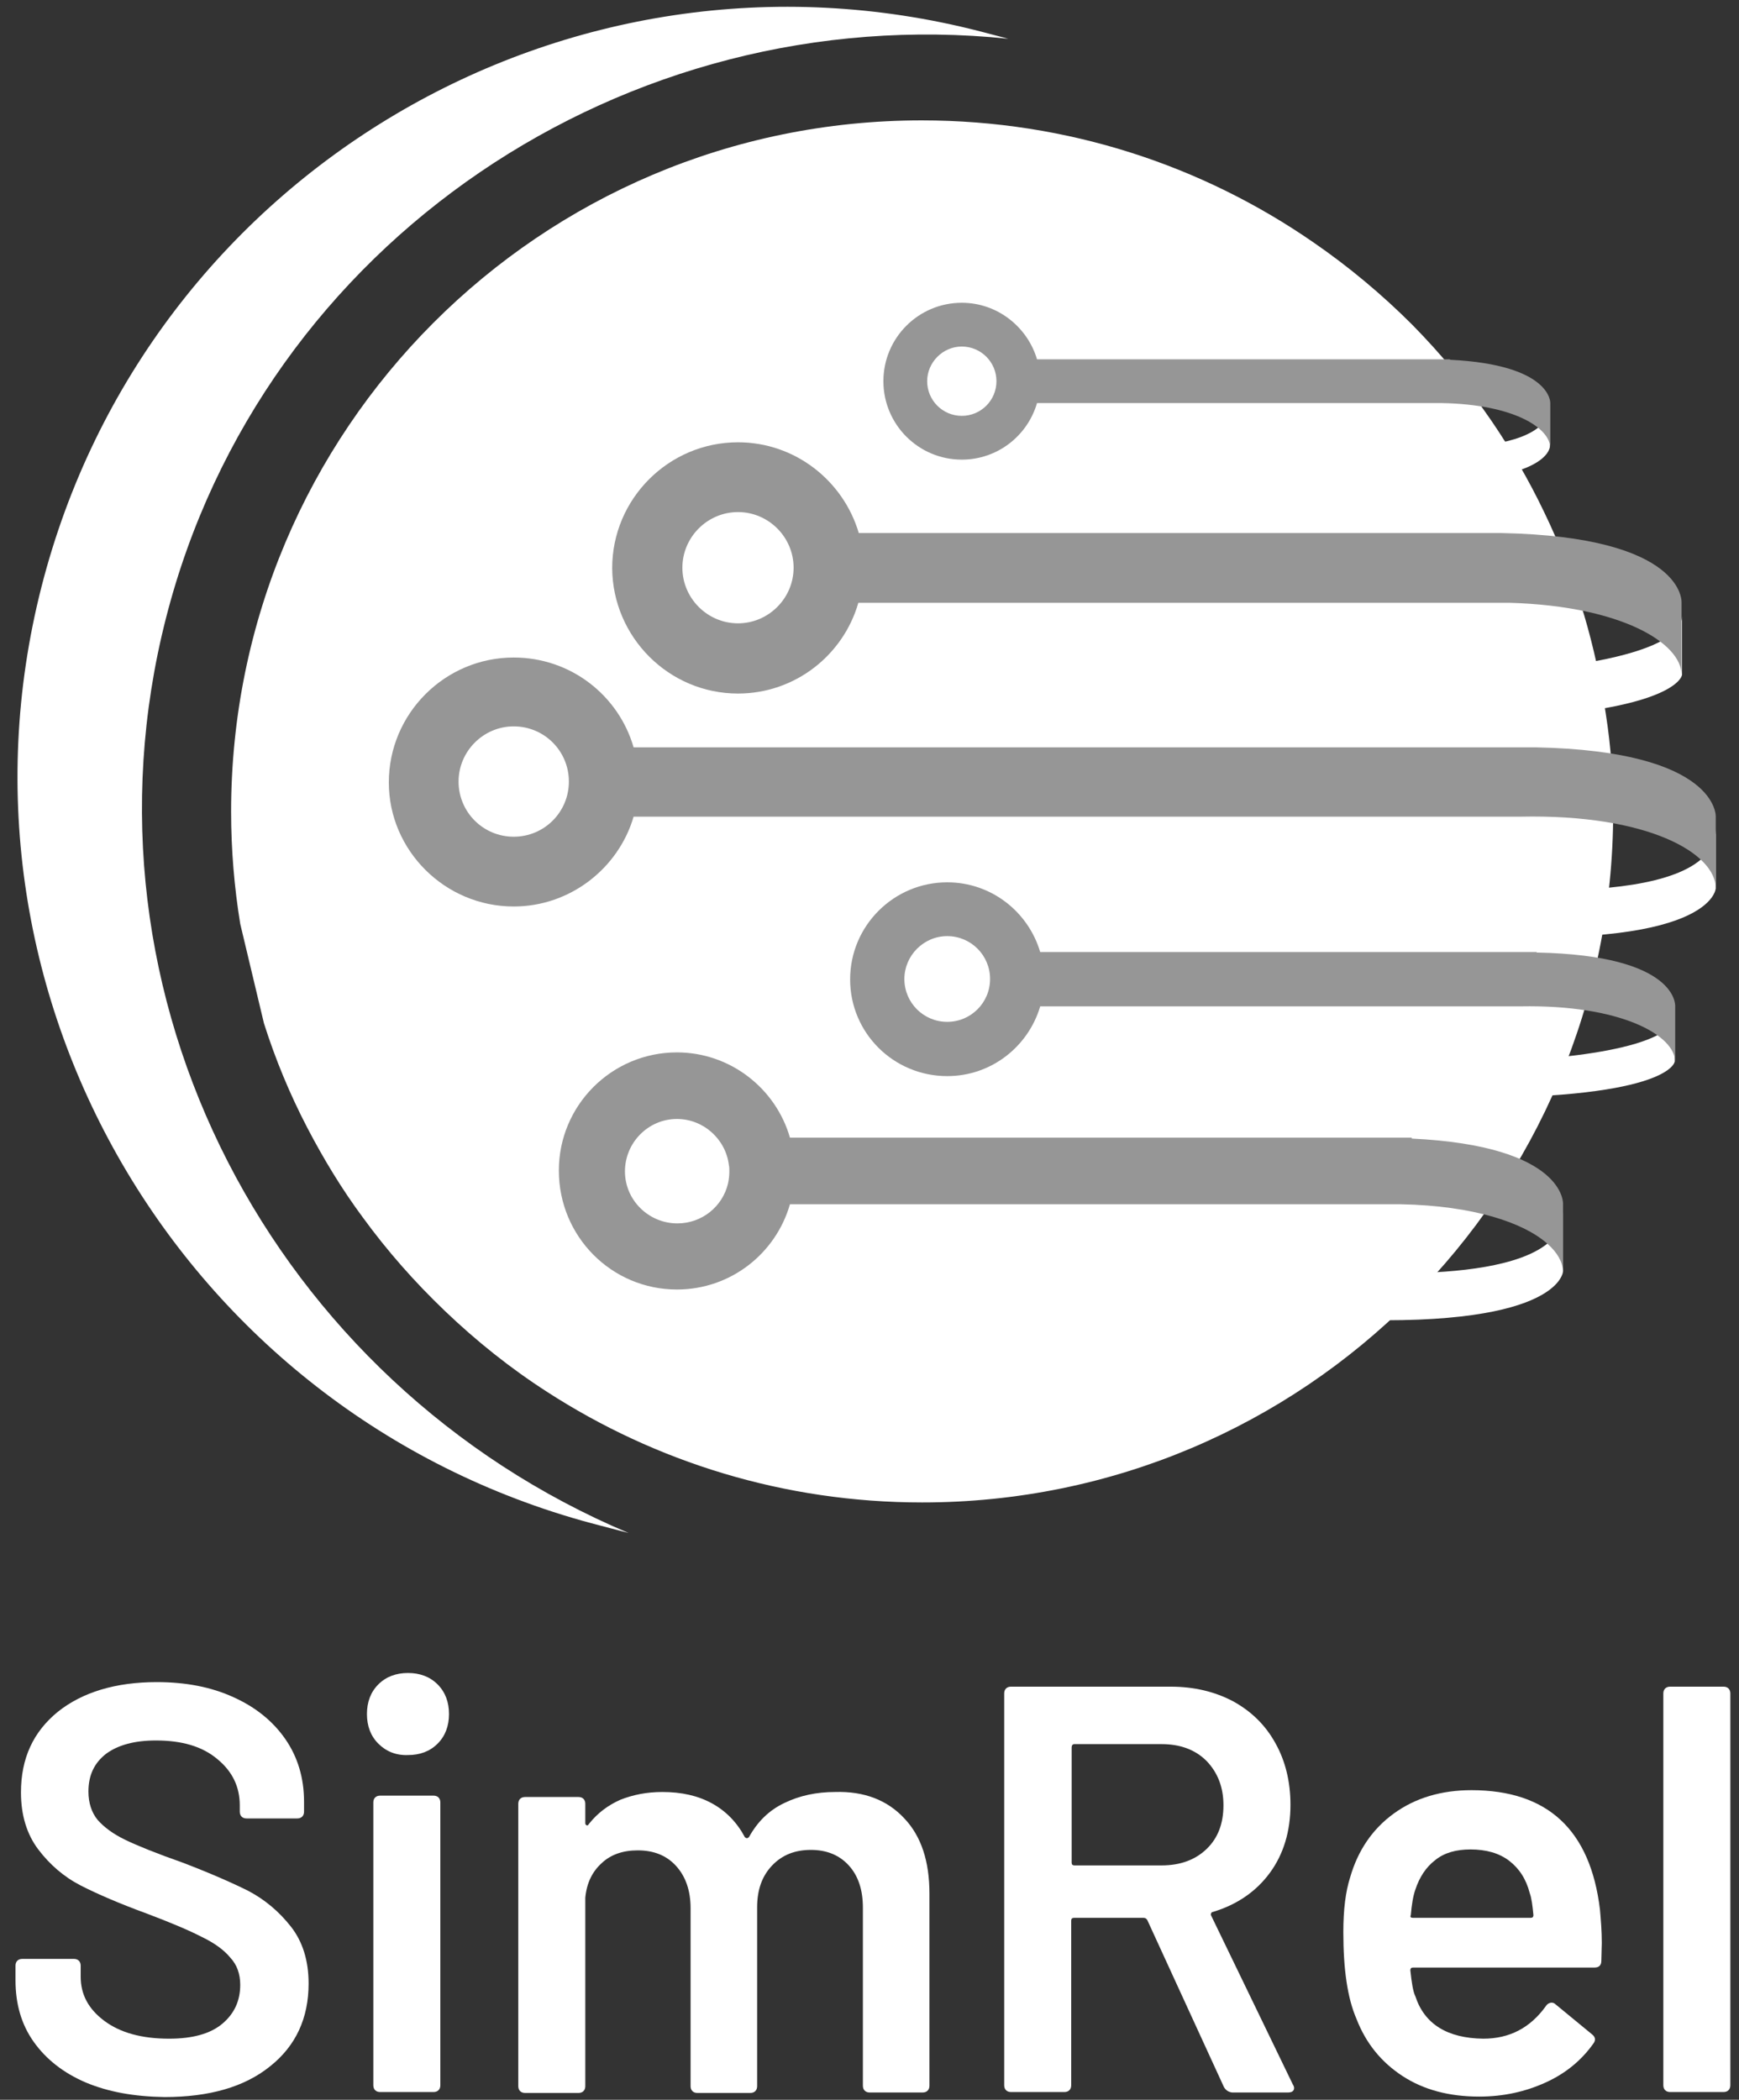 <?xml version="1.0" encoding="utf-8"?>
<!-- Generator: Adobe Illustrator 27.0.1, SVG Export Plug-In . SVG Version: 6.00 Build 0)  -->
<svg version="1.1" xmlns="http://www.w3.org/2000/svg" xmlns:xlink="http://www.w3.org/1999/xlink" x="0px" y="0px"
	 viewBox="0 0 381.5 460.5" style="enable-background:new 0 0 381.5 460.5;" xml:space="preserve">
<rect x="0" y="0" width="381.5" height="460.5" fill="#333333" stroke="none"/>
<style type="text/css">
	.st0{fill:#FFFFFF;}
	.st1{fill:#969696;}
</style>
<g id="Layer_1">
	<path class="st0" d="M285.8,288.9c0-8,0-10.7,0-10.7s41.3,4.6,53.7-5.5c1.2-1,2.1-2.1,2.7-3.4c0.5-1,0.7-2.1,0.7-3.4v12.8
		c0,0,0,0,0,0.1C342.8,280,340,292.5,285.8,288.9z"/>
	<path class="st0" d="M376.4,194.8c0,0-0.4,13.9-57.2,10.1c0-8,0-10.7,0-10.7s57,6.4,57.2-12.3V194.8z"/>
	<path class="st0" d="M340,98c0,0-0.3,9.8-40.3,7.1c0-5.6,0-7.5,0-7.5s40.2,4.5,40.3-8.7V98z"/>
	<path class="st0" d="M367.4,232.8c0,0-0.7,8-45.6,8c0-6.4,0-5.6,0-8c21.9,0,45.6-3.2,45.6-10.2V232.8z"/>
	<path class="st0" d="M369,148c0,0-0.9,10-57.6,10c0-8,0-7,0-10c27.7,0,57.6-4,57.6-12.9V148z"/>
	<g>
		<path class="st0" d="M36.4,135.6C57.5,52.9,137.4-0.2,221.2,8.5c-1.9-0.5-4.2-1.1-6.1-1.6C124.4-16.5,32.2,38.2,9.1,128.7
			s32,182.7,122.7,205.9c1.9,0.5,4.2,1.1,6.1,1.6C59.9,303.3,15.2,218.7,36.4,135.6z"/>
	</g>
	<path class="st0" d="M353.9,178c0,83.7-67.8,151.5-151.6,151.5c-30.3,0-58.5-8.9-82.2-24.2h0c-8.1-5.2-15.6-11.2-22.5-17.8
		c-6.6-6.3-12.6-13.1-18-20.5c-4.6-6.2-8.6-12.8-12.2-19.7c-3.8-7.3-7-15-9.5-22.9l-5.2-21.8c-1.3-8-2-16.2-2-24.6
		c0-83.7,67.8-151.6,151.5-151.6c32,0,61.6,9.9,86,26.8c7.7,5.3,15,11.4,21.6,18c6.4,6.5,12.2,13.5,17.4,21.1
		c4.3,6.3,8.2,13,11.5,19.9c3.5,7.2,6.4,14.8,8.8,22.6c2.1,7.1,3.7,14.4,4.8,21.9C353.4,163.7,353.9,170.8,353.9,178z"/>
</g>
<g id="OBJECTS">
	<path class="st1" d="M148.5,282.8c11.8,0,21.7-7.9,24.8-18.7h133.9c16.2,0.3,27.1,4.1,32.2,8.6c2.3,2,3.4,4.1,3.5,6.1
		c0,0,0,0.1,0,0.1v-14.7c0-0.1,0-0.2,0-0.2s0.6-12.7-33.2-14.3v-0.2H173.3c-3.1-10.8-13.1-18.7-24.8-18.7
		c-14.3,0-25.9,11.6-25.9,25.9C122.6,271.2,134.2,282.8,148.5,282.8z M148.5,245.4c5.8,0,10.7,4.4,11.4,10.1
		c0.1,0.4,0.1,0.9,0.1,1.4c0,0.9-0.1,1.8-0.3,2.7c-1.2,5-5.7,8.7-11.1,8.7c-6.3,0-11.5-5.1-11.5-11.4
		C137.1,250.6,142.2,245.4,148.5,245.4z"/>
	<path class="st1" d="M211,100.8c7.8,0,14.4-5.2,16.5-12.4h88.9c15.6,0.3,23.7,5.4,23.7,9.9c0-8.3,0-9.9,0-9.9s0.4-8.4-22-9.5v-0.1
		h-90.6c-2.1-7.1-8.7-12.4-16.5-12.4c-9.5,0-17.2,7.7-17.2,17.2S201.5,100.8,211,100.8z M211,76c4.2,0,7.6,3.4,7.6,7.6
		c0,4.2-3.4,7.6-7.6,7.6c-4.2,0-7.6-3.4-7.6-7.6C203.4,79.5,206.8,76,211,76z"/>
	<path class="st1" d="M112.7,198.8c12.4,0,23-8.4,26.3-19.7h194.5v0c28.2-0.6,42.9,8.1,42.9,15.7c0-13.2,0-15.7,0-15.7
		s0.7-14.4-39.5-15.2l0,0H139c-3.3-11.4-13.8-19.7-26.3-19.7c-15.1,0-27.4,12.3-27.4,27.4C85.3,186.5,97.6,198.8,112.7,198.8z
		 M112.7,159.3c6.7,0,12.1,5.4,12.1,12.1c0,6.7-5.4,12.1-12.1,12.1c-6.7,0-12.1-5.4-12.1-12.1C100.6,164.8,106,159.3,112.7,159.3z"
		/>
	<path class="st1" d="M207.8,236c9.7,0,17.8-6.5,20.4-15.3h105.4c21.9-0.4,33.9,6.3,33.9,12.2c0-10.3,0-12.2,0-12.2
		s0.9-11.2-30.4-11.8l0-0.1H228.2c-2.6-8.8-10.7-15.3-20.4-15.3c-11.7,0-21.3,9.5-21.3,21.3C186.5,226.5,196,236,207.8,236z
		 M207.8,205.3c5.2,0,9.4,4.2,9.4,9.4c0,5.2-4.2,9.4-9.4,9.4c-5.2,0-9.4-4.2-9.4-9.4C198.4,209.6,202.6,205.3,207.8,205.3z"/>
	<path class="st1" d="M161.9,152.1c12.5,0,23.1-8.4,26.4-19.9h142.9c24.4,0.7,37.7,8.8,37.7,15.8c0-13.3,0-15.8,0-15.8
		s1.1-14.5-39.6-15.3l0,0h-2.8c-0.2,0-0.4,0-0.7,0l0,0H188.4C185,105.4,174.4,97,161.9,97c-15.2,0-27.6,12.4-27.6,27.6
		C134.4,139.7,146.7,152.1,161.9,152.1z M161.9,112.3c6.7,0,12.2,5.5,12.2,12.2c0,6.7-5.5,12.2-12.2,12.2c-6.7,0-12.2-5.5-12.2-12.2
		C149.7,117.8,155.2,112.3,161.9,112.3z"/>
	<path class="st0" d="M18.8,456.7c-4.9-2.1-8.7-5.1-11.4-8.9c-2.7-3.8-4-8.3-4-13.5v-3.2c0-0.4,0.1-0.8,0.4-1.1
		c0.3-0.3,0.7-0.4,1.1-0.4h11.3c0.4,0,0.8,0.1,1.1,0.4c0.3,0.3,0.4,0.7,0.4,1.1v2.4c0,3.9,1.7,7.1,5.2,9.7c3.5,2.6,8.2,3.9,14.2,3.9
		c5.2,0,9.1-1.1,11.7-3.3c2.6-2.2,3.9-5,3.9-8.5c0-2.4-0.7-4.4-2.2-6c-1.4-1.7-3.5-3.2-6.2-4.5c-2.7-1.4-6.7-3.1-12-5.1
		c-6-2.2-10.9-4.3-14.6-6.2c-3.7-1.9-6.8-4.6-9.3-7.9c-2.5-3.3-3.8-7.5-3.8-12.5c0-7.5,2.7-13.3,8.1-17.7c5.4-4.3,12.7-6.5,21.7-6.5
		c6.4,0,12,1.1,16.8,3.3c4.9,2.2,8.7,5.3,11.4,9.2c2.7,3.9,4.1,8.5,4.1,13.7v2.2c0,0.4-0.1,0.8-0.4,1.1c-0.3,0.3-0.7,0.4-1.1,0.4
		H54.1c-0.4,0-0.8-0.1-1.1-0.4c-0.3-0.3-0.4-0.7-0.4-1.1v-1.4c0-4-1.6-7.4-4.9-10.1c-3.3-2.8-7.8-4.1-13.5-4.1
		c-4.7,0-8.3,1-10.9,2.9c-2.6,2-3.9,4.7-3.9,8.3c0,2.5,0.7,4.6,2,6.2c1.4,1.6,3.4,3.1,6.1,4.4c2.7,1.3,6.9,3,12.6,5
		c6,2.3,10.8,4.4,14.4,6.2c3.6,1.9,6.7,4.5,9.3,7.8c2.6,3.3,3.9,7.5,3.9,12.5c0,7.6-2.8,13.7-8.5,18.2c-5.6,4.5-13.3,6.7-23.1,6.7
		C29.5,459.8,23.8,458.8,18.8,456.7z"/>
	<path class="st0" d="M83,382.4c-1.7-1.7-2.5-3.9-2.5-6.5c0-2.6,0.8-4.8,2.5-6.5c1.7-1.7,3.9-2.5,6.5-2.5c2.6,0,4.8,0.8,6.5,2.5
		c1.7,1.7,2.5,3.9,2.5,6.5c0,2.6-0.8,4.8-2.5,6.5c-1.7,1.7-3.9,2.5-6.5,2.5C86.9,385,84.7,384.1,83,382.4z M82.3,458.4
		c-0.3-0.3-0.4-0.7-0.4-1.1v-62c0-0.4,0.1-0.8,0.4-1.1c0.3-0.3,0.7-0.4,1.1-0.4h11.7c0.4,0,0.8,0.1,1.1,0.4c0.3,0.3,0.4,0.7,0.4,1.1
		v62c0,0.4-0.1,0.8-0.4,1.1c-0.3,0.3-0.7,0.4-1.1,0.4H83.4C83,458.8,82.6,458.7,82.3,458.4z"/>
	<path class="st0" d="M198.4,398.8c3.7,3.9,5.5,9.4,5.5,16.5v42.1c0,0.4-0.1,0.8-0.4,1.1c-0.3,0.3-0.7,0.4-1.1,0.4h-11.6
		c-0.4,0-0.8-0.1-1.1-0.4c-0.3-0.3-0.4-0.7-0.4-1.1v-39c0-3.9-1-7-3.1-9.3c-2.1-2.3-4.9-3.4-8.3-3.4c-3.5,0-6.3,1.1-8.5,3.4
		c-2.2,2.3-3.3,5.3-3.3,9.2v39.2c0,0.4-0.1,0.8-0.4,1.1c-0.3,0.3-0.7,0.4-1.1,0.4H153c-0.4,0-0.8-0.1-1.1-0.4
		c-0.3-0.3-0.4-0.7-0.4-1.1v-39c0-3.9-1.1-7-3.2-9.3c-2.1-2.3-4.9-3.4-8.4-3.4c-3.2,0-5.9,0.9-7.9,2.8c-2.1,1.9-3.3,4.4-3.6,7.6
		v41.3c0,0.4-0.1,0.8-0.4,1.1c-0.3,0.3-0.7,0.4-1.1,0.4h-11.7c-0.4,0-0.8-0.1-1.1-0.4c-0.3-0.3-0.4-0.7-0.4-1.1v-61.9
		c0-0.4,0.1-0.8,0.4-1.1c0.3-0.3,0.7-0.4,1.1-0.4h11.7c0.4,0,0.8,0.1,1.1,0.4c0.3,0.3,0.4,0.7,0.4,1.1v4.2c0,0.3,0.1,0.4,0.3,0.5
		c0.2,0.1,0.3,0,0.5-0.3c1.9-2.4,4.2-4.1,6.9-5.3c2.8-1.1,5.8-1.7,9.2-1.7c4.2,0,7.8,0.8,10.9,2.5c3.1,1.7,5.5,4.2,7.2,7.4
		c0.3,0.3,0.6,0.3,0.9,0c1.9-3.4,4.4-5.9,7.8-7.5c3.3-1.6,7-2.4,11.1-2.4C189.6,392.8,194.7,394.8,198.4,398.8z"/>
	<path class="st0" d="M268.5,457.7l-16.8-36.6c-0.2-0.3-0.4-0.5-0.8-0.5h-15.3c-0.4,0-0.6,0.2-0.6,0.6v36.1c0,0.4-0.1,0.8-0.4,1.1
		c-0.3,0.3-0.7,0.4-1.1,0.4h-11.7c-0.4,0-0.8-0.1-1.1-0.4c-0.3-0.3-0.4-0.7-0.4-1.1v-85.9c0-0.4,0.1-0.8,0.4-1.1
		c0.3-0.3,0.7-0.4,1.1-0.4h35c5.2,0,9.7,1.1,13.7,3.2c4,2.2,7.1,5.2,9.3,9.2c2.2,3.9,3.3,8.5,3.3,13.5c0,5.8-1.5,10.8-4.5,14.9
		c-3,4.1-7.2,7-12.5,8.6c-0.2,0-0.3,0.1-0.4,0.3c-0.1,0.2-0.1,0.3,0,0.5l17.9,37c0.2,0.3,0.3,0.6,0.3,0.8c0,0.7-0.5,1-1.4,1h-12.2
		C269.5,458.8,268.9,458.4,268.5,457.7z M235.1,383.2v25.3c0,0.4,0.2,0.6,0.6,0.6h19.1c4.1,0,7.4-1.2,9.9-3.6
		c2.5-2.4,3.7-5.6,3.7-9.6c0-4-1.3-7.2-3.7-9.7c-2.5-2.5-5.8-3.7-9.9-3.7h-19.1C235.3,382.5,235.1,382.8,235.1,383.2z"/>
	<path class="st0" d="M351.4,426.1l-0.1,3.9c0,1-0.5,1.5-1.5,1.5H310c-0.4,0-0.6,0.2-0.6,0.6c0.3,2.8,0.6,4.7,1.1,5.7
		c2,6.1,7,9.2,14.9,9.3c5.8,0,10.3-2.4,13.7-7.1c0.3-0.5,0.8-0.8,1.3-0.8c0.3,0,0.6,0.1,0.9,0.4l7.9,6.5c0.8,0.6,0.9,1.3,0.4,2
		c-2.6,3.7-6.1,6.6-10.5,8.6c-4.4,2-9.2,3.1-14.6,3.1c-6.6,0-12.2-1.5-16.8-4.5c-4.6-3-8-7.1-10.1-12.5c-2-4.6-2.9-10.9-2.9-19.1
		c0-4.9,0.5-8.9,1.5-12c1.7-5.9,4.9-10.6,9.6-14s10.4-5.1,17-5.1c16.7,0,26.1,8.7,28.2,26.2C351.2,421.1,351.4,423.5,351.4,426.1z
		 M314.9,407.9c-2.1,1.6-3.5,3.8-4.4,6.5c-0.5,1.4-0.8,3.3-1,5.6c-0.2,0.4,0,0.6,0.5,0.6h25.8c0.4,0,0.6-0.2,0.6-0.6
		c-0.2-2.1-0.4-3.7-0.8-4.8c-0.8-3.1-2.3-5.4-4.5-7.1c-2.2-1.7-5.1-2.5-8.5-2.5C319.5,405.6,316.9,406.3,314.9,407.9z"/>
	<path class="st0" d="M365.3,458.4c-0.3-0.3-0.4-0.7-0.4-1.1v-85.9c0-0.4,0.1-0.8,0.4-1.1c0.3-0.3,0.7-0.4,1.1-0.4h11.7
		c0.4,0,0.8,0.1,1.1,0.4c0.3,0.3,0.4,0.7,0.4,1.1v85.9c0,0.4-0.1,0.8-0.4,1.1c-0.3,0.3-0.7,0.4-1.1,0.4h-11.7
		C366,458.8,365.6,458.7,365.3,458.4z"/>
</g>
</svg>
